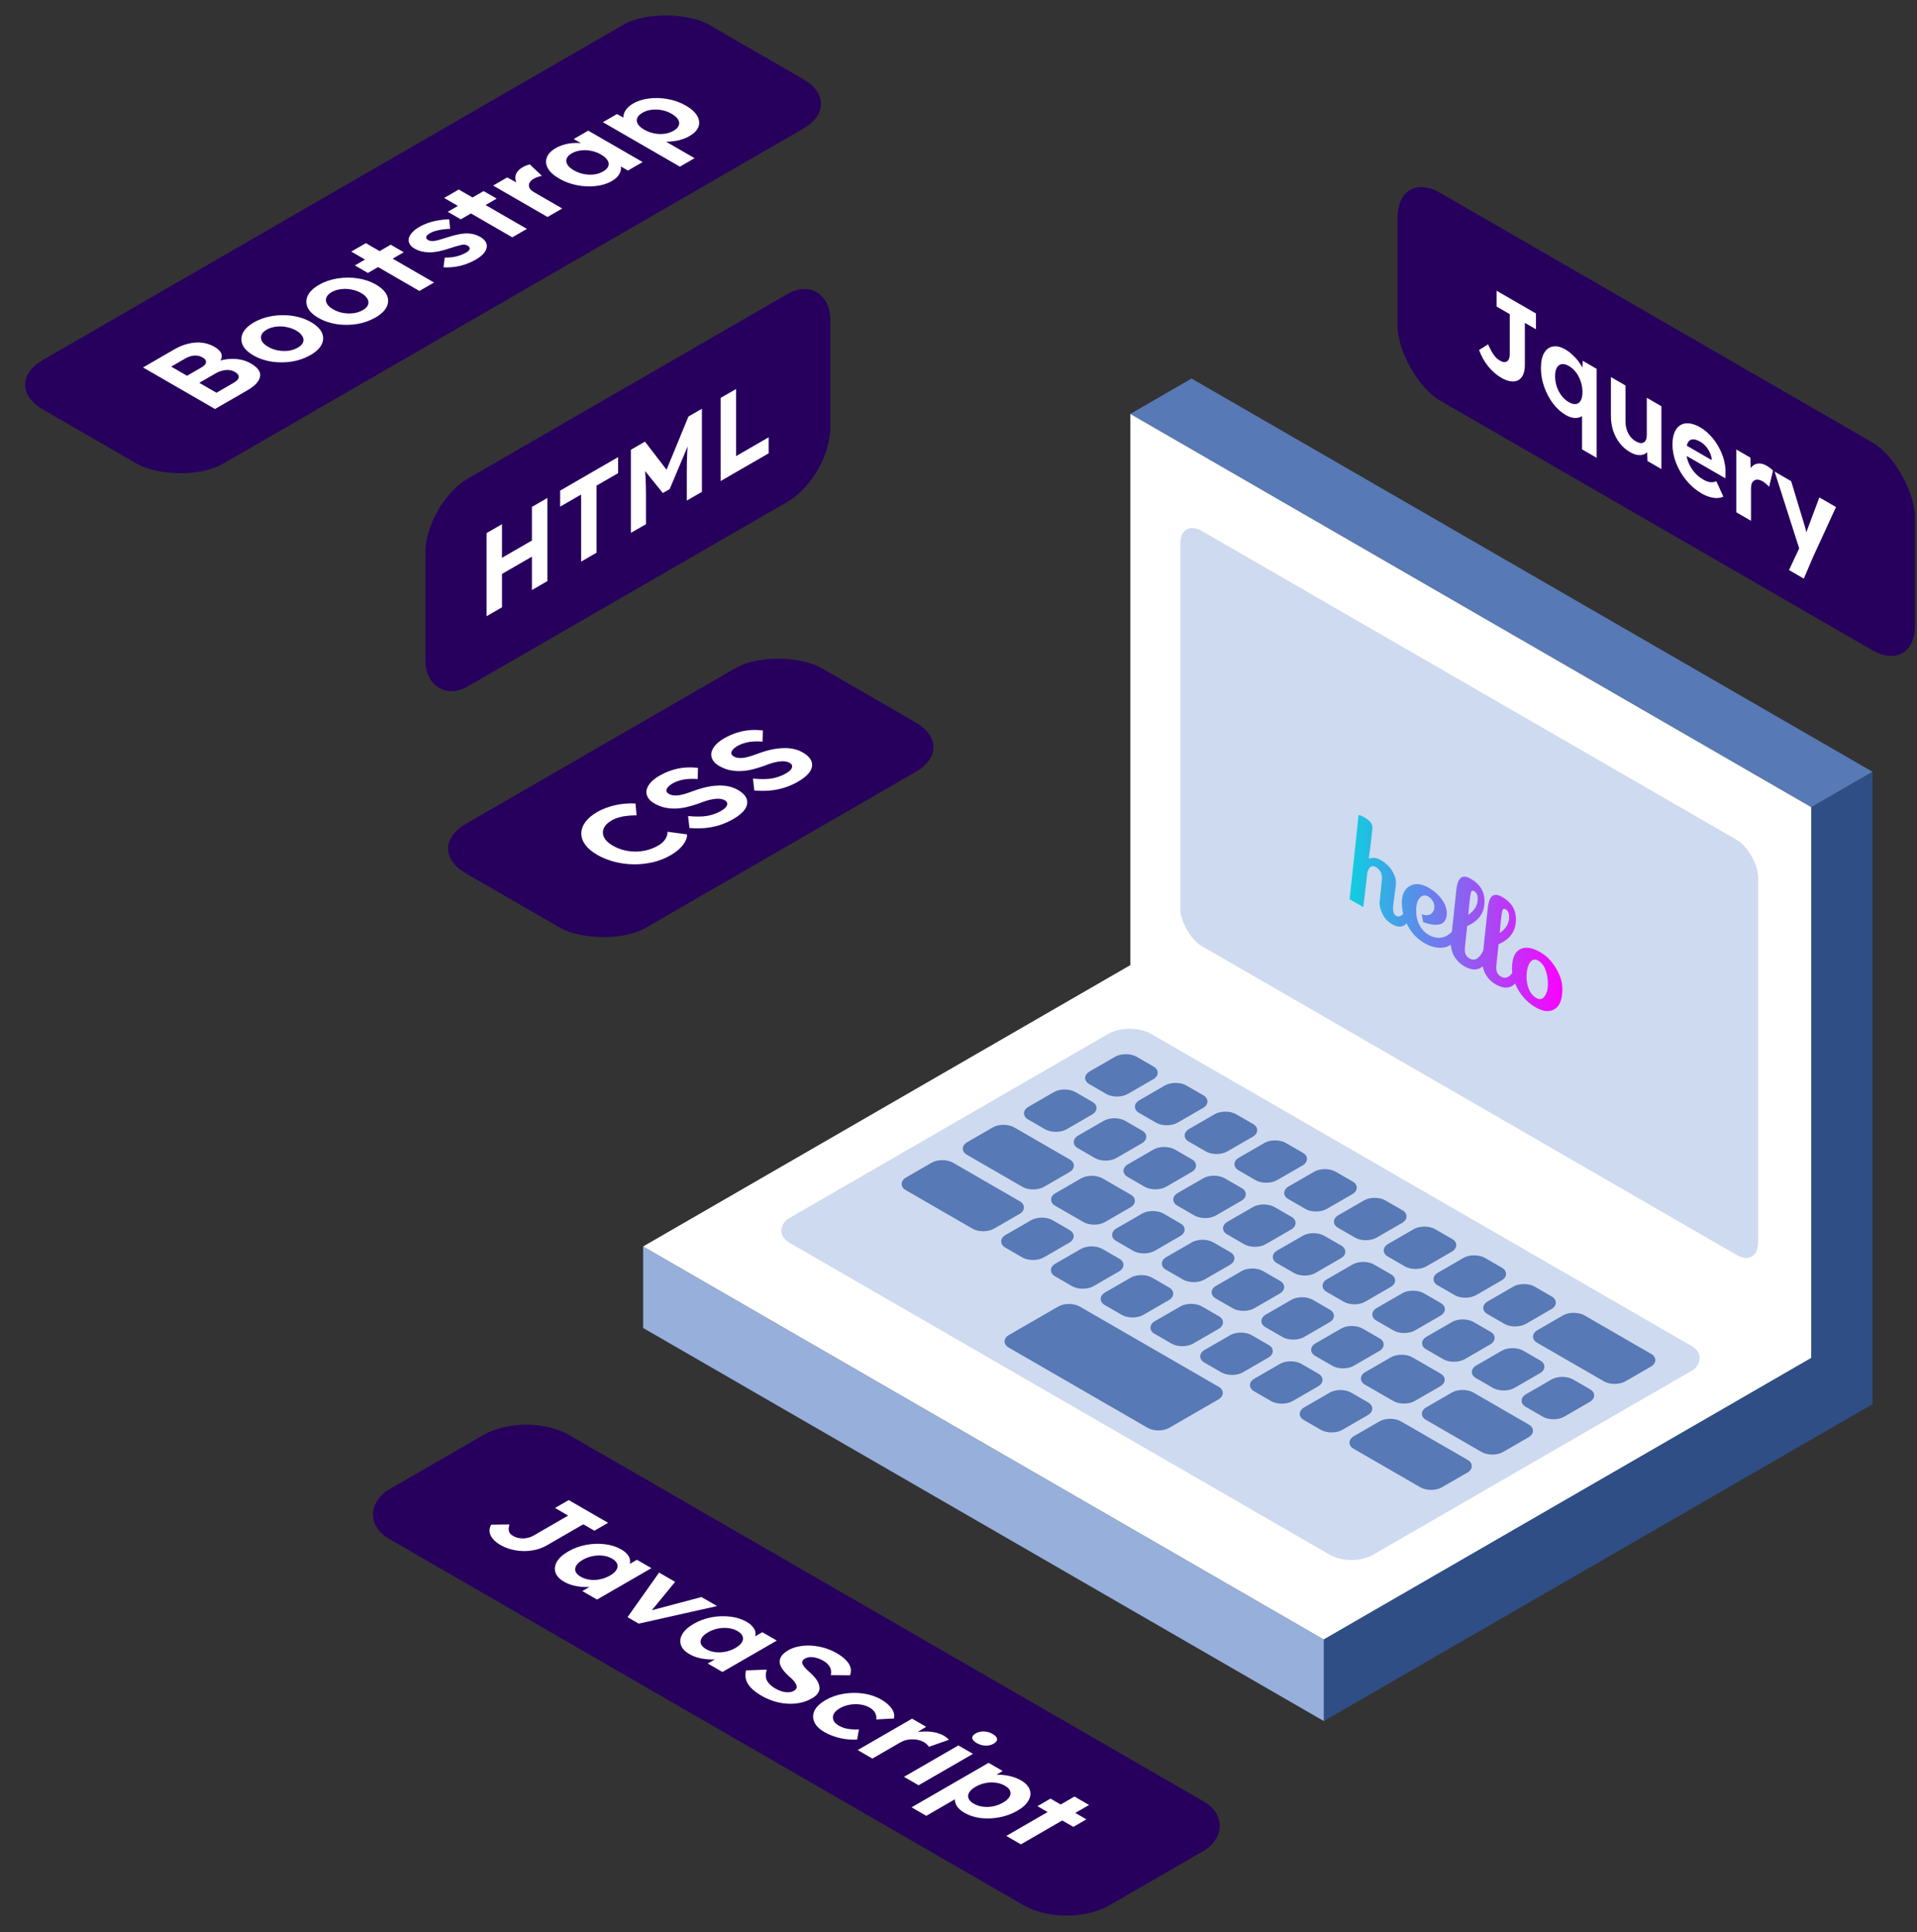 <svg width="775" height="781" viewBox="0 0 775 781" fill="none" xmlns="http://www.w3.org/2000/svg">
<rect x="0" y="0" width="775" height="781" fill="#333333" stroke="none"/>
<rect width="166" height="84" rx="20" transform="matrix(0.866 -0.5 0.866 0.5 171 343)" fill="#27005D"/>
<path d="M271.099 345.688C268.965 346.92 266.637 347.848 264.115 348.472C261.593 349.064 259.002 349.36 256.342 349.36C253.681 349.328 251.076 348.992 248.527 348.352C245.949 347.696 243.566 346.736 241.377 345.472C239.243 344.24 237.649 342.888 236.596 341.416C235.516 339.928 234.989 338.408 235.017 336.856C235.017 335.288 235.557 333.76 236.638 332.272C237.719 330.784 239.326 329.424 241.46 328.192C242.846 327.392 244.398 326.72 246.116 326.176C247.834 325.6 249.608 325.2 251.437 324.976C253.293 324.736 255.122 324.672 256.924 324.784L257.339 329.536C256.009 329.536 254.748 329.608 253.557 329.752C252.365 329.864 251.243 330.08 250.189 330.4C249.136 330.688 248.166 331.088 247.28 331.6C246.088 332.288 245.187 333.064 244.578 333.928C243.996 334.776 243.719 335.656 243.746 336.568C243.746 337.464 244.079 338.376 244.744 339.304C245.409 340.2 246.421 341.04 247.778 341.824C249.164 342.624 250.647 343.224 252.226 343.624C253.778 344.008 255.358 344.2 256.965 344.2C258.545 344.184 260.111 343.984 261.663 343.6C263.215 343.184 264.669 342.584 266.027 341.8C266.914 341.288 267.649 340.72 268.231 340.096C268.812 339.472 269.228 338.832 269.478 338.176C269.755 337.504 269.879 336.84 269.852 336.184L277.75 337.24C277.833 338.056 277.611 338.968 277.085 339.976C276.586 340.968 275.824 341.968 274.798 342.976C273.745 343.968 272.512 344.872 271.099 345.688ZM296.433 331.061C294.632 332.101 292.761 332.925 290.821 333.533C288.909 334.125 286.942 334.509 284.919 334.685C282.923 334.845 280.859 334.837 278.725 334.661L278.184 329.837C281.427 330.141 284.06 330.109 286.083 329.741C288.106 329.341 289.907 328.685 291.487 327.773C292.346 327.277 292.997 326.773 293.44 326.261C293.884 325.717 294.078 325.205 294.022 324.725C293.967 324.245 293.634 323.829 293.025 323.477C292.581 323.221 292.082 323.045 291.528 322.949C290.946 322.837 290.336 322.805 289.699 322.853C289.034 322.885 288.341 322.981 287.621 323.141C286.872 323.285 286.11 323.485 285.334 323.741C284.531 323.981 283.713 324.277 282.882 324.629C280.97 325.317 279.182 325.853 277.519 326.237C275.829 326.605 274.221 326.797 272.697 326.813C271.145 326.813 269.69 326.645 268.332 326.309C267.002 325.957 265.727 325.429 264.508 324.725C263.261 324.005 262.388 323.181 261.889 322.253C261.363 321.309 261.196 320.333 261.39 319.325C261.612 318.301 262.153 317.301 263.012 316.325C263.898 315.333 265.062 314.421 266.503 313.589C268.277 312.565 270.037 311.789 271.783 311.261C273.501 310.717 275.219 310.381 276.937 310.253C278.683 310.109 280.429 310.157 282.175 310.397L282.05 314.885C280.692 314.773 279.404 314.765 278.184 314.861C276.993 314.941 275.87 315.141 274.817 315.461C273.764 315.749 272.822 316.133 271.991 316.613C271.076 317.141 270.411 317.669 269.995 318.197C269.552 318.709 269.358 319.205 269.413 319.685C269.496 320.149 269.857 320.565 270.494 320.933C270.993 321.221 271.561 321.405 272.198 321.485C272.836 321.565 273.543 321.557 274.318 321.461C275.067 321.349 275.884 321.165 276.771 320.909C277.658 320.653 278.586 320.341 279.556 319.973C281.385 319.269 283.159 318.709 284.877 318.293C286.595 317.877 288.244 317.629 289.824 317.549C291.403 317.437 292.914 317.525 294.355 317.813C295.768 318.085 297.071 318.565 298.262 319.253C300.23 320.389 301.435 321.629 301.879 322.973C302.322 324.317 302.087 325.685 301.172 327.077C300.23 328.453 298.65 329.781 296.433 331.061ZM322.658 315.92C320.856 316.96 318.986 317.784 317.046 318.392C315.134 318.984 313.166 319.368 311.143 319.544C309.148 319.704 307.083 319.696 304.949 319.52L304.409 314.696C307.651 315 310.284 314.968 312.307 314.6C314.33 314.2 316.131 313.544 317.711 312.632C318.57 312.136 319.221 311.632 319.665 311.12C320.108 310.576 320.302 310.064 320.247 309.584C320.191 309.104 319.859 308.688 319.249 308.336C318.806 308.08 318.307 307.904 317.752 307.808C317.17 307.696 316.561 307.664 315.923 307.712C315.258 307.744 314.565 307.84 313.845 308C313.097 308.144 312.335 308.344 311.559 308.6C310.755 308.84 309.937 309.136 309.106 309.488C307.194 310.176 305.406 310.712 303.744 311.096C302.053 311.464 300.446 311.656 298.922 311.672C297.37 311.672 295.915 311.504 294.557 311.168C293.227 310.816 291.952 310.288 290.732 309.584C289.485 308.864 288.612 308.04 288.114 307.112C287.587 306.168 287.421 305.192 287.615 304.184C287.836 303.16 288.377 302.16 289.236 301.184C290.123 300.192 291.287 299.28 292.728 298.448C294.501 297.424 296.261 296.648 298.007 296.12C299.725 295.576 301.443 295.24 303.162 295.112C304.908 294.968 306.653 295.016 308.399 295.256L308.275 299.744C306.917 299.632 305.628 299.624 304.409 299.72C303.217 299.8 302.095 300 301.042 300.32C299.989 300.608 299.046 300.992 298.215 301.472C297.3 302 296.635 302.528 296.22 303.056C295.776 303.568 295.582 304.064 295.638 304.544C295.721 305.008 296.081 305.424 296.718 305.792C297.217 306.08 297.785 306.264 298.423 306.344C299.06 306.424 299.767 306.416 300.543 306.32C301.291 306.208 302.109 306.024 302.995 305.768C303.882 305.512 304.811 305.2 305.781 304.832C307.61 304.128 309.383 303.568 311.101 303.152C312.82 302.736 314.468 302.488 316.048 302.408C317.628 302.296 319.138 302.384 320.579 302.672C321.993 302.944 323.295 303.424 324.487 304.112C326.454 305.248 327.66 306.488 328.103 307.832C328.547 309.176 328.311 310.544 327.397 311.936C326.454 313.312 324.875 314.64 322.658 315.92Z" fill="white"/>
<rect width="311" height="84" rx="20" transform="matrix(0.866 -0.5 0.866 0.5 0 155.5)" fill="#27005D"/>
<path d="M86.921 165.316L57.823 148.516L70.46 141.22C72.4 140.1 74.326 139.324 76.238 138.892C78.15 138.428 79.993 138.308 81.767 138.532C83.54 138.756 85.175 139.3 86.672 140.164C88.335 141.124 89.305 142.164 89.582 143.284C89.859 144.404 89.429 145.532 88.293 146.668L87.42 146.212C89 145.652 90.621 145.292 92.284 145.132C93.947 144.972 95.554 145.036 97.106 145.324C98.658 145.612 100.085 146.132 101.387 146.884C102.829 147.716 103.868 148.588 104.505 149.5C105.115 150.396 105.323 151.316 105.129 152.26C104.935 153.204 104.408 154.148 103.549 155.092C102.69 156.004 101.498 156.9 99.974 157.78L86.921 165.316ZM87.503 158.74L94.321 154.804C95.207 154.292 95.831 153.788 96.191 153.292C96.552 152.764 96.621 152.244 96.399 151.732C96.177 151.22 95.692 150.748 94.944 150.316C94.224 149.9 93.434 149.652 92.575 149.572C91.716 149.492 90.829 149.572 89.914 149.812C89 150.02 88.085 150.388 87.171 150.916L80.561 154.732L87.503 158.74ZM75.615 151.876L81.517 148.468C82.266 148.036 82.778 147.58 83.055 147.1C83.332 146.62 83.374 146.164 83.18 145.732C83.014 145.284 82.612 144.876 81.975 144.508C80.949 143.916 79.827 143.652 78.608 143.716C77.388 143.78 76.113 144.196 74.783 144.964L69.213 148.18L75.615 151.876ZM125.554 143.491C123.309 144.787 120.815 145.667 118.072 146.131C115.328 146.563 112.585 146.579 109.841 146.179C107.125 145.763 104.659 144.915 102.442 143.635C100.225 142.355 98.77 140.939 98.077 139.387C97.384 137.803 97.412 136.219 98.16 134.635C98.936 133.035 100.446 131.587 102.691 130.291C104.908 129.011 107.388 128.155 110.132 127.723C112.903 127.275 115.647 127.259 118.363 127.675C121.051 128.075 123.503 128.915 125.72 130.195C127.937 131.475 129.406 132.899 130.127 134.467C130.847 136.035 130.82 137.619 130.044 139.219C129.268 140.787 127.771 142.211 125.554 143.491ZM120.4 140.515C121.48 139.891 122.187 139.179 122.52 138.379C122.824 137.563 122.741 136.747 122.27 135.931C121.799 135.083 120.968 134.315 119.776 133.627C118.557 132.923 117.226 132.443 115.785 132.187C114.344 131.899 112.931 131.851 111.545 132.043C110.132 132.219 108.885 132.619 107.804 133.243C106.696 133.883 105.989 134.611 105.684 135.427C105.379 136.243 105.448 137.067 105.892 137.899C106.335 138.731 107.181 139.491 108.428 140.179C109.592 140.883 110.908 141.371 112.377 141.643C113.818 141.899 115.245 141.939 116.658 141.763C118.044 141.571 119.291 141.155 120.4 140.515ZM151.819 128.327C149.574 129.623 147.08 130.503 144.337 130.967C141.593 131.399 138.849 131.415 136.106 131.015C133.39 130.599 130.924 129.751 128.707 128.471C126.49 127.191 125.035 125.775 124.342 124.223C123.649 122.639 123.677 121.055 124.425 119.471C125.201 117.871 126.711 116.423 128.956 115.127C131.173 113.847 133.653 112.991 136.397 112.559C139.168 112.111 141.912 112.095 144.628 112.511C147.316 112.911 149.768 113.751 151.985 115.031C154.202 116.311 155.671 117.735 156.392 119.303C157.112 120.871 157.084 122.455 156.309 124.055C155.533 125.623 154.036 127.047 151.819 128.327ZM146.664 125.351C147.745 124.727 148.452 124.015 148.784 123.215C149.089 122.399 149.006 121.583 148.535 120.767C148.064 119.919 147.233 119.151 146.041 118.463C144.822 117.759 143.491 117.279 142.05 117.023C140.609 116.735 139.196 116.687 137.81 116.879C136.397 117.055 135.15 117.455 134.069 118.079C132.96 118.719 132.254 119.447 131.949 120.263C131.644 121.079 131.713 121.903 132.157 122.735C132.6 123.567 133.445 124.327 134.693 125.015C135.856 125.719 137.173 126.207 138.642 126.479C140.083 126.735 141.51 126.775 142.923 126.599C144.309 126.407 145.556 125.991 146.664 125.351ZM169.562 117.603L142.002 101.691L147.905 98.283L175.465 114.195L169.562 117.603ZM148.736 110.331L143.457 107.283L157.964 98.907L163.244 101.955L148.736 110.331ZM192.429 104.881C190.378 106.065 188.217 106.929 185.944 107.473C183.672 107.985 181.455 108.177 179.293 108.049L179.792 104.113C181.565 104.145 183.187 103.977 184.655 103.609C186.097 103.225 187.344 102.729 188.397 102.121C188.812 101.881 189.145 101.641 189.394 101.401C189.644 101.129 189.81 100.873 189.893 100.633C189.949 100.377 189.907 100.145 189.768 99.937C189.63 99.697 189.408 99.489 189.103 99.313C188.494 98.961 187.759 98.825 186.9 98.905C186.485 98.985 185.889 99.137 185.113 99.361C184.309 99.569 183.325 99.865 182.161 100.249C180.388 100.857 178.766 101.313 177.298 101.617C175.829 101.889 174.499 102.017 173.307 102.001C172.226 101.953 171.215 101.817 170.273 101.593C169.33 101.337 168.443 100.969 167.612 100.489C166.614 99.913 165.935 99.265 165.575 98.545C165.187 97.809 165.09 97.049 165.284 96.265C165.506 95.465 165.977 94.681 166.698 93.913C167.39 93.129 168.305 92.409 169.441 91.753C170.577 91.097 171.824 90.537 173.182 90.073C174.54 89.609 175.94 89.265 177.381 89.041C178.822 88.785 180.235 88.657 181.621 88.657L181.953 92.497C180.984 92.513 179.986 92.593 178.96 92.737C177.963 92.865 177.021 93.057 176.134 93.313C175.247 93.569 174.54 93.849 174.014 94.153C173.543 94.425 173.155 94.697 172.85 94.969C172.573 95.225 172.393 95.473 172.309 95.713C172.226 95.953 172.254 96.193 172.393 96.433C172.531 96.641 172.753 96.833 173.058 97.009C173.362 97.185 173.723 97.313 174.138 97.393C174.582 97.457 175.039 97.465 175.51 97.417C175.981 97.337 176.619 97.193 177.422 96.985C178.254 96.761 179.321 96.433 180.623 96.001C182.314 95.441 183.838 95.025 185.196 94.753C186.582 94.465 187.842 94.329 188.979 94.345C189.949 94.361 190.863 94.489 191.722 94.729C192.581 94.969 193.399 95.313 194.175 95.761C195.533 96.545 196.364 97.473 196.669 98.545C196.974 99.585 196.766 100.665 196.045 101.785C195.297 102.889 194.092 103.921 192.429 104.881ZM207.113 95.924L179.552 80.012L185.455 76.604L213.015 92.516L207.113 95.924ZM186.286 88.652L181.007 85.604L195.515 77.228L200.794 80.276L186.286 88.652ZM221.352 87.702L199.362 75.006L205.057 71.718L212.332 75.678L209.879 75.414C209.076 74.566 208.591 73.662 208.424 72.702C208.23 71.726 208.369 70.798 208.84 69.918C209.339 69.022 210.142 68.254 211.251 67.614C211.722 67.342 212.221 67.102 212.747 66.894C213.274 66.686 213.745 66.526 214.161 66.414L219.066 71.07C218.567 71.166 218.027 71.318 217.445 71.526C216.835 71.718 216.281 71.958 215.782 72.246C215.117 72.63 214.618 73.062 214.286 73.542C213.953 73.99 213.801 74.462 213.828 74.958C213.828 75.438 213.995 75.918 214.327 76.398C214.687 76.862 215.214 77.294 215.907 77.694L227.297 84.27L221.352 87.702ZM247.292 73.206C245.463 74.262 243.315 74.926 240.849 75.198C238.382 75.47 235.861 75.358 233.283 74.862C230.706 74.366 228.309 73.478 226.092 72.198C223.875 70.918 222.351 69.542 221.519 68.07C220.688 66.566 220.535 65.102 221.062 63.678C221.561 62.238 222.766 60.966 224.679 59.862C225.759 59.238 226.909 58.766 228.129 58.446C229.348 58.094 230.567 57.886 231.787 57.822C233.034 57.742 234.253 57.774 235.445 57.918C236.637 58.062 237.745 58.318 238.77 58.686L237.316 59.286L231.953 56.19L237.814 52.806L259.805 65.502L253.86 68.934L248.581 65.886L249.786 65.046C250.341 65.622 250.715 66.254 250.909 66.942C251.103 67.63 251.103 68.35 250.909 69.102C250.715 69.822 250.327 70.542 249.745 71.262C249.135 71.966 248.318 72.614 247.292 73.206ZM243.8 69.318C244.909 68.678 245.616 67.966 245.92 67.182C246.225 66.398 246.128 65.606 245.629 64.806C245.131 63.974 244.244 63.19 242.969 62.454C241.722 61.734 240.392 61.238 238.978 60.966C237.593 60.678 236.221 60.622 234.863 60.798C233.477 60.958 232.23 61.358 231.122 61.998C230.041 62.622 229.362 63.334 229.085 64.134C228.808 64.902 228.905 65.694 229.376 66.51C229.847 67.326 230.706 68.094 231.953 68.814C233.228 69.55 234.586 70.062 236.027 70.35C237.44 70.622 238.812 70.678 240.142 70.518C241.5 70.342 242.72 69.942 243.8 69.318ZM274.868 67.365L243.732 49.389L249.427 46.101L254.54 48.861L253.086 49.269C252.393 48.645 252.046 47.901 252.046 47.037C252.074 46.157 252.42 45.253 253.086 44.325C253.751 43.397 254.707 42.573 255.954 41.853C257.866 40.749 260.055 40.061 262.522 39.789C264.988 39.485 267.51 39.581 270.087 40.077C272.665 40.541 275.062 41.413 277.279 42.693C279.468 43.957 280.992 45.333 281.851 46.821C282.711 48.309 282.891 49.773 282.392 51.213C281.865 52.637 280.646 53.901 278.734 55.005C277.459 55.741 276.004 56.309 274.369 56.709C272.734 57.077 271.113 57.261 269.505 57.261C267.898 57.261 266.54 57.053 265.432 56.637L266.221 55.509L280.812 63.933L274.868 67.365ZM272.332 52.845C273.413 52.221 274.106 51.517 274.411 50.733C274.715 49.949 274.632 49.149 274.161 48.333C273.662 47.501 272.789 46.725 271.542 46.005C270.295 45.285 268.965 44.789 267.552 44.517C266.138 44.245 264.753 44.197 263.395 44.373C262.065 44.533 260.845 44.933 259.737 45.573C258.628 46.213 257.921 46.925 257.617 47.709C257.284 48.477 257.367 49.277 257.866 50.109C258.337 50.925 259.196 51.693 260.443 52.413C261.69 53.133 263.034 53.637 264.476 53.925C265.889 54.197 267.275 54.245 268.632 54.069C269.99 53.893 271.224 53.485 272.332 52.845Z" fill="white"/>
<rect width="189" height="84" rx="20" transform="matrix(0.866 -0.5 2.20305e-08 1 172 203.335)" fill="#27005D"/>
<path d="M215.043 238.484L215.043 204.884L221.278 201.284L221.278 234.884L215.043 238.484ZM196.711 249.068L196.711 215.468L202.946 211.868L202.946 245.468L196.711 249.068ZM199.205 234.14L199.246 227.588L218.243 216.62L218.243 223.148L199.205 234.14ZM234.931 227.002L234.931 199.882L226.451 204.778L226.451 198.298L249.896 184.762L249.896 191.242L241.166 196.282L241.166 223.402L234.931 227.002ZM255.045 215.388L255.045 181.788L260.74 178.5L271.341 192.3L267.599 194.412L278.324 168.348L283.77 165.204L283.77 198.804L277.659 202.332L277.659 190.812C277.659 187.932 277.715 185.308 277.825 182.94C277.964 180.556 278.186 178.14 278.491 175.692L279.239 177.516L270.717 197.7L267.973 199.284L259.618 188.94L260.325 186.18C260.63 188.148 260.837 190.236 260.948 192.444C261.087 194.604 261.156 197.236 261.156 200.34L261.156 211.86L255.045 215.388ZM291.337 194.435L291.337 160.835L297.573 157.235L297.573 184.355L310.75 176.747L310.75 183.227L291.337 194.435Z" fill="white"/>
<rect width="241.537" height="84" rx="20" transform="matrix(0.866 0.5 -2.20305e-08 1 565 68)" fill="#27005D"/>
<path d="M606.943 152.696C605.918 152.104 604.948 151.4 604.033 150.584C603.147 149.784 602.315 148.904 601.539 147.944C600.791 147 600.112 145.984 599.502 144.896C598.893 143.776 598.38 142.632 597.964 141.464L601.581 139.184C602.052 140.192 602.481 141.064 602.869 141.8C603.285 142.52 603.673 143.128 604.033 143.624C604.421 144.136 604.809 144.568 605.197 144.92C605.585 145.24 606.001 145.528 606.444 145.784C607.22 146.232 607.899 146.416 608.481 146.336C609.091 146.272 609.548 145.96 609.853 145.4C610.186 144.856 610.352 144.104 610.352 143.144L610.352 126.968L605.031 123.896L605.031 117.512L620.952 126.704L620.952 133.088L616.463 130.496L616.463 147.488C616.463 149.088 616.227 150.408 615.756 151.448C615.285 152.488 614.62 153.24 613.761 153.704C612.901 154.136 611.89 154.272 610.726 154.112C609.59 153.968 608.329 153.496 606.943 152.696ZM639.592 181.626L639.592 164.97L640.797 165.906C640.742 166.674 640.478 167.306 640.007 167.802C639.564 168.282 638.968 168.61 638.22 168.786C637.499 168.978 636.696 168.994 635.809 168.834C634.922 168.674 633.994 168.314 633.024 167.754C631.084 166.634 629.352 165.074 627.827 163.074C626.331 161.058 625.139 158.802 624.253 156.306C623.393 153.826 622.964 151.306 622.964 148.746C622.964 146.186 623.393 144.162 624.253 142.674C625.112 141.186 626.289 140.314 627.786 140.058C629.282 139.77 630.987 140.178 632.899 141.282C633.952 141.89 634.95 142.658 635.892 143.586C636.862 144.498 637.721 145.474 638.469 146.514C639.217 147.554 639.827 148.594 640.298 149.634C640.769 150.674 641.033 151.626 641.088 152.49L639.675 151.914L639.841 145.818L645.494 149.082L645.494 185.034L639.592 181.626ZM634.229 162.546C635.338 163.186 636.308 163.442 637.139 163.314C637.97 163.186 638.608 162.706 639.051 161.874C639.522 161.058 639.758 159.914 639.758 158.442C639.758 156.97 639.522 155.554 639.051 154.194C638.608 152.818 637.97 151.586 637.139 150.498C636.308 149.41 635.338 148.546 634.229 147.906C633.121 147.266 632.151 147.026 631.319 147.186C630.488 147.314 629.837 147.802 629.366 148.65C628.922 149.482 628.7 150.618 628.7 152.058C628.7 153.498 628.922 154.906 629.366 156.282C629.837 157.642 630.488 158.866 631.319 159.954C632.151 161.042 633.121 161.906 634.229 162.546ZM658.98 182.74C657.373 181.812 655.987 180.612 654.823 179.14C653.687 177.652 652.8 175.971 652.163 174.099C651.553 172.211 651.248 170.195 651.248 168.051L651.248 152.403L657.151 155.811L657.151 170.355C657.151 171.507 657.317 172.611 657.65 173.668C657.982 174.691 658.454 175.604 659.063 176.404C659.673 177.204 660.421 177.86 661.308 178.372C661.945 178.74 662.541 178.972 663.095 179.068C663.65 179.132 664.121 179.051 664.509 178.827C664.897 178.603 665.202 178.251 665.423 177.772C665.645 177.291 665.756 176.699 665.756 175.995L665.756 160.779L671.659 164.187L671.659 189.58L666.047 186.34L665.839 180.988L666.92 181.036C666.587 182.028 666.033 182.78 665.257 183.292C664.481 183.804 663.553 184.02 662.472 183.94C661.391 183.86 660.227 183.46 658.98 182.74ZM688.032 199.513C685.649 198.137 683.57 196.377 681.797 194.233C680.023 192.089 678.637 189.753 677.64 187.225C676.642 184.697 676.143 182.169 676.143 179.641C676.143 177.689 676.42 176.057 676.975 174.745C677.529 173.433 678.305 172.473 679.303 171.865C680.3 171.225 681.478 170.977 682.836 171.121C684.222 171.249 685.718 171.777 687.325 172.705C688.822 173.569 690.208 174.689 691.482 176.065C692.757 177.409 693.852 178.921 694.766 180.601C695.709 182.265 696.429 184.009 696.928 185.833C697.427 187.657 697.648 189.465 697.593 191.257L697.551 193.345L679.884 183.145L678.928 178.417L692.688 186.361L692.023 186.841L692.023 185.785C691.967 184.889 691.718 183.961 691.274 183.001C690.859 182.057 690.318 181.201 689.653 180.433C688.988 179.665 688.24 179.041 687.409 178.561C686.189 177.857 685.15 177.529 684.291 177.577C683.459 177.641 682.822 178.073 682.379 178.873C681.935 179.673 681.714 180.825 681.714 182.329C681.714 183.865 681.991 185.353 682.545 186.793C683.127 188.249 683.931 189.593 684.956 190.825C686.009 192.041 687.242 193.057 688.656 193.873C689.626 194.433 690.512 194.769 691.316 194.881C692.12 194.993 692.979 194.881 693.893 194.545L696.72 200.737C695.916 201.105 695.03 201.297 694.06 201.313C693.09 201.297 692.092 201.137 691.067 200.833C690.041 200.529 689.03 200.089 688.032 199.513ZM701.955 207.071L701.955 181.679L707.65 184.967L707.858 193.247L706.86 190.991C707.193 189.871 707.733 188.999 708.482 188.375C709.23 187.719 710.103 187.375 711.1 187.343C712.126 187.327 713.193 187.639 714.301 188.279C714.772 188.551 715.23 188.863 715.673 189.215C716.116 189.567 716.491 189.895 716.795 190.199L715.216 196.775C714.883 196.391 714.481 195.999 714.01 195.599C713.539 195.167 713.054 194.807 712.555 194.519C711.89 194.135 711.267 193.919 710.685 193.871C710.13 193.807 709.645 193.911 709.23 194.183C708.814 194.423 708.482 194.807 708.232 195.335C708.01 195.879 707.9 196.551 707.9 197.351L707.9 210.503L701.955 207.071ZM723.258 230.411L728.08 220.139L728.164 224.123L717.439 190.619L724.131 194.483L729.494 212.219C729.715 212.891 729.923 213.651 730.117 214.499C730.339 215.331 730.519 216.123 730.658 216.875L729.66 216.779C729.826 216.331 730.02 215.819 730.242 215.243C730.464 214.667 730.685 214.043 730.907 213.371L735.521 201.059L742.256 204.947L733.027 225.011L729.244 233.867L723.258 230.411Z" fill="white"/>
<rect width="336.222" height="84" rx="20" transform="matrix(0.866 0.5 -0.866 0.5 212.746 570)" fill="#27005D"/>
<path d="M202.312 624.456C201.287 623.864 200.442 623.232 199.777 622.56C199.139 621.904 198.654 621.224 198.322 620.52C198.017 619.832 197.878 619.128 197.906 618.408C197.961 617.672 198.183 616.952 198.571 616.248L205.97 616.152C205.804 616.792 205.693 617.352 205.638 617.832C205.638 618.312 205.693 618.728 205.804 619.08C205.943 619.448 206.151 619.776 206.428 620.064C206.732 620.336 207.107 620.6 207.55 620.856C208.326 621.304 209.185 621.592 210.127 621.72C211.097 621.864 212.053 621.84 212.996 621.648C213.966 621.472 214.866 621.144 215.698 620.664L229.706 612.576L224.386 609.504L229.914 606.312L245.835 615.504L240.307 618.696L235.817 616.104L221.102 624.6C219.716 625.4 218.219 625.992 216.612 626.376C215.005 626.76 213.356 626.944 211.665 626.928C210.003 626.896 208.368 626.672 206.76 626.256C205.181 625.856 203.698 625.256 202.312 624.456ZM228.019 639.298C226.19 638.242 225.039 637.002 224.568 635.578C224.097 634.154 224.291 632.698 225.15 631.21C226.009 629.722 227.547 628.338 229.765 627.058C231.982 625.778 234.365 624.898 236.914 624.418C239.519 623.938 242.055 623.85 244.522 624.154C247.016 624.442 249.219 625.138 251.131 626.242C252.212 626.866 253.029 627.53 253.584 628.234C254.193 628.938 254.554 629.642 254.664 630.346C254.803 631.066 254.748 631.77 254.498 632.458C254.249 633.146 253.805 633.786 253.168 634.378L252.129 633.538L257.491 630.442L263.352 633.826L241.362 646.522L235.418 643.09L240.697 640.042L242.152 640.738C241.154 641.058 240.06 641.274 238.868 641.386C237.677 641.498 236.429 641.498 235.127 641.386C233.88 641.274 232.633 641.05 231.386 640.714C230.166 640.362 229.044 639.89 228.019 639.298ZM234.753 637.282C235.861 637.922 237.095 638.33 238.452 638.506C239.81 638.682 241.182 638.626 242.568 638.338C244.009 638.05 245.367 637.538 246.642 636.802C247.889 636.082 248.748 635.314 249.219 634.498C249.718 633.698 249.815 632.906 249.51 632.122C249.233 631.322 248.54 630.602 247.431 629.962C246.351 629.338 245.117 628.946 243.732 628.786C242.402 628.626 241.03 628.682 239.616 628.954C238.203 629.226 236.873 629.722 235.626 630.442C234.351 631.178 233.464 631.962 232.965 632.794C232.494 633.61 232.397 634.402 232.674 635.17C232.979 635.954 233.672 636.658 234.753 637.282ZM253.694 653.641L266.456 635.617L272.94 639.361L262.382 652.225L260.761 651.577L283.582 645.505L289.901 649.153L258.225 656.257L253.694 653.641ZM278.722 668.571C276.893 667.515 275.743 666.275 275.271 664.851C274.8 663.427 274.994 661.971 275.853 660.483C276.713 658.995 278.251 657.611 280.468 656.331C282.685 655.051 285.068 654.171 287.618 653.691C290.223 653.211 292.758 653.123 295.225 653.427C297.719 653.715 299.922 654.411 301.834 655.515C302.915 656.139 303.733 656.803 304.287 657.507C304.896 658.211 305.257 658.915 305.368 659.619C305.506 660.339 305.451 661.043 305.201 661.731C304.952 662.419 304.508 663.059 303.871 663.651L302.832 662.811L308.194 659.715L314.056 663.099L292.065 675.795L286.121 672.363L291.4 669.315L292.855 670.011C291.858 670.331 290.763 670.547 289.571 670.659C288.38 670.771 287.133 670.771 285.83 670.659C284.583 670.547 283.336 670.323 282.089 669.987C280.869 669.635 279.747 669.163 278.722 668.571ZM285.456 666.555C286.564 667.195 287.798 667.603 289.156 667.779C290.513 667.955 291.885 667.899 293.271 667.611C294.712 667.323 296.07 666.811 297.345 666.075C298.592 665.355 299.451 664.587 299.922 663.771C300.421 662.971 300.518 662.179 300.213 661.395C299.936 660.595 299.243 659.875 298.135 659.235C297.054 658.611 295.821 658.219 294.435 658.059C293.105 657.899 291.733 657.955 290.32 658.227C288.906 658.499 287.576 658.995 286.329 659.715C285.054 660.451 284.167 661.235 283.668 662.067C283.197 662.883 283.1 663.675 283.377 664.443C283.682 665.227 284.375 665.931 285.456 666.555ZM307.835 685.38C306.034 684.34 304.607 683.26 303.554 682.14C302.528 681.036 301.863 679.9 301.558 678.732C301.281 677.58 301.295 676.388 301.6 675.156L309.955 674.844C309.429 676.716 309.484 678.236 310.122 679.404C310.815 680.572 311.951 681.612 313.53 682.524C314.389 683.02 315.262 683.396 316.149 683.652C317.091 683.908 317.978 684.02 318.81 683.988C319.641 683.956 320.362 683.764 320.971 683.412C321.415 683.156 321.72 682.868 321.886 682.548C322.08 682.212 322.135 681.86 322.052 681.492C321.997 681.108 321.83 680.708 321.553 680.292C321.304 679.86 320.957 679.42 320.514 678.972C320.098 678.508 319.586 678.036 318.976 677.556C317.784 676.452 316.856 675.42 316.191 674.46C315.553 673.484 315.221 672.556 315.193 671.676C315.193 670.78 315.484 669.94 316.066 669.156C316.676 668.388 317.59 667.652 318.81 666.948C320.057 666.228 321.484 665.724 323.091 665.436C324.726 665.132 326.417 665.036 328.163 665.148C329.936 665.276 331.668 665.588 333.359 666.084C335.077 666.596 336.657 667.268 338.098 668.1C339.871 669.124 341.215 670.14 342.13 671.148C343.072 672.14 343.654 673.132 343.876 674.124C344.125 675.132 344.042 676.14 343.627 677.148L335.853 677.076C336.047 676.292 336.061 675.548 335.895 674.844C335.756 674.156 335.41 673.508 334.855 672.9C334.357 672.292 333.691 671.748 332.86 671.268C331.946 670.74 331.031 670.356 330.117 670.116C329.23 669.86 328.371 669.748 327.539 669.78C326.736 669.828 326.015 670.036 325.378 670.404C324.879 670.692 324.56 671.02 324.422 671.388C324.283 671.756 324.297 672.164 324.463 672.612C324.657 673.044 324.976 673.516 325.419 674.028C325.863 674.54 326.403 675.076 327.04 675.636C328.26 676.692 329.23 677.716 329.95 678.708C330.671 679.7 331.1 680.652 331.239 681.564C331.433 682.476 331.28 683.348 330.782 684.18C330.311 684.996 329.479 685.748 328.287 686.436C326.32 687.572 324.172 688.268 321.844 688.524C319.516 688.78 317.147 688.644 314.736 688.116C312.353 687.572 310.052 686.66 307.835 685.38ZM333.353 700.112C331.247 698.896 329.861 697.52 329.196 695.984C328.531 694.448 328.573 692.904 329.321 691.352C330.097 689.816 331.579 688.416 333.769 687.152C335.93 685.904 338.341 685.056 341.002 684.608C343.718 684.16 346.406 684.128 349.066 684.512C351.727 684.896 354.11 685.696 356.216 686.912C358.184 688.048 359.625 689.296 360.539 690.656C361.454 692.016 361.731 693.328 361.371 694.592L354.221 694.976C354.359 694.448 354.346 693.896 354.179 693.32C354.041 692.728 353.75 692.16 353.306 691.616C352.891 691.088 352.322 690.616 351.602 690.2C350.466 689.544 349.177 689.12 347.736 688.928C346.35 688.736 344.937 688.768 343.496 689.024C342.055 689.28 340.725 689.76 339.505 690.464C338.314 691.152 337.496 691.912 337.053 692.744C336.665 693.576 336.623 694.416 336.928 695.264C337.261 696.096 337.981 696.832 339.09 697.472C339.81 697.888 340.586 698.224 341.417 698.48C342.277 698.72 343.191 698.88 344.161 698.96C345.159 699.056 346.184 699.072 347.237 699.008L346.531 703.112C344.397 703.256 342.124 703.064 339.713 702.536C337.33 701.992 335.21 701.184 333.353 700.112ZM346.738 707.36L368.728 694.664L374.423 697.952L367.564 702.152L368.021 700.736C369.49 700.272 371.056 699.992 372.719 699.896C374.409 699.784 376.017 699.864 377.541 700.136C379.093 700.424 380.423 700.888 381.531 701.528C382.003 701.8 382.418 702.088 382.779 702.392C383.139 702.696 383.416 702.968 383.61 703.208L375.546 706.04C375.379 705.752 375.116 705.44 374.756 705.104C374.423 704.752 374.007 704.432 373.509 704.144C372.844 703.76 372.095 703.472 371.264 703.28C370.488 703.088 369.67 703 368.811 703.016C367.98 703.016 367.149 703.112 366.317 703.304C365.513 703.512 364.765 703.816 364.072 704.216L352.682 710.792L346.738 707.36ZM365.464 718.172L387.454 705.476L393.357 708.884L371.367 721.58L365.464 718.172ZM394.895 704.54C393.759 703.884 393.149 703.212 393.066 702.524C392.983 701.836 393.454 701.196 394.479 700.604C395.422 700.06 396.502 699.804 397.722 699.836C398.996 699.868 400.188 700.204 401.297 700.844C402.433 701.5 403.029 702.18 403.084 702.884C403.167 703.572 402.71 704.204 401.712 704.78C400.742 705.34 399.634 705.596 398.387 705.548C397.167 705.516 396.004 705.18 394.895 704.54ZM368.526 730.5L399.661 712.524L405.356 715.812L400.576 718.764L399.869 717.924C400.95 717.524 402.239 717.324 403.735 717.324C405.259 717.34 406.825 717.54 408.433 717.924C410.04 718.308 411.467 718.86 412.714 719.58C414.626 720.684 415.818 721.948 416.289 723.372C416.816 724.796 416.649 726.252 415.79 727.74C414.987 729.228 413.476 730.612 411.259 731.892C409.07 733.156 406.687 734.036 404.109 734.532C401.532 735.028 398.996 735.132 396.502 734.844C394.036 734.54 391.846 733.836 389.934 732.732C388.66 731.996 387.676 731.156 386.983 730.212C386.345 729.268 386.027 728.332 386.027 727.404C386.027 726.476 386.387 725.692 387.108 725.052L389.061 725.508L374.471 733.932L368.526 730.5ZM393.676 729.036C394.756 729.66 395.976 730.06 397.334 730.236C398.692 730.412 400.077 730.364 401.491 730.092C402.932 729.804 404.276 729.3 405.523 728.58C406.77 727.86 407.629 727.092 408.1 726.276C408.571 725.46 408.654 724.66 408.349 723.876C408.072 723.108 407.38 722.404 406.271 721.764C405.162 721.124 403.929 720.716 402.571 720.54C401.241 720.348 399.855 720.396 398.414 720.684C397.001 720.956 395.671 721.452 394.424 722.172C393.177 722.892 392.304 723.668 391.805 724.5C391.334 725.316 391.251 726.116 391.555 726.9C391.86 727.684 392.567 728.396 393.676 729.036ZM406.828 742.053L434.388 726.141L440.291 729.549L412.73 745.461L406.828 742.053ZM419.423 730.029L424.702 726.981L439.21 735.357L433.931 738.405L419.423 730.029Z" fill="white"/>
<rect width="28.869" height="223.008" transform="matrix(0.866 -0.5 2.20305e-08 1 732 326.385)" fill="#2E4E85"/>
<rect width="28.592" height="317.886" transform="matrix(0.866 -0.5 0.866 0.5 456.954 167.296)" fill="#5779B5"/>
<rect width="317.851" height="223.286" transform="matrix(0.866 0.5 -2.20305e-08 1 456.979 167.315)" fill="white"/>
<rect width="269.736" height="167.789" rx="10" transform="matrix(0.866 0.5 -2.20305e-08 1 477.183 209.597)" fill="#CEDAEF"/>
<rect width="317.851" height="32.949" transform="matrix(0.866 0.5 -2.20305e-08 1 260 503.804)" fill="#96AFDB"/>
<rect width="318.042" height="227.285" transform="matrix(0.866 0.5 -0.866 0.5 456.834 390.162)" fill="white"/>
<rect width="272.328" height="168.822" rx="10" transform="matrix(0.866 0.5 -0.866 0.5 456.712 412.89)" fill="#CEDAEF"/>
<rect width="256.036" height="33.022" transform="matrix(0.866 -0.5 2.20305e-08 1 535.267 662.559)" fill="#2E4E85"/>
<rect width="17.985" height="22.109" rx="5" transform="matrix(0.866 0.5 -0.866 0.5 455.153 424.621)" fill="#5779B5"/>
<rect width="17.985" height="22.109" rx="5" transform="matrix(0.866 0.5 -0.866 0.5 475.271 436.237)" fill="#5779B5"/>
<rect width="17.985" height="22.109" rx="5" transform="matrix(0.866 0.5 -0.866 0.5 495.389 447.852)" fill="#5779B5"/>
<rect width="17.985" height="22.109" rx="5" transform="matrix(0.866 0.5 -0.866 0.5 515.507 459.467)" fill="#5779B5"/>
<rect width="17.985" height="22.109" rx="5" transform="matrix(0.866 0.5 -0.866 0.5 535.625 471.083)" fill="#5779B5"/>
<rect width="17.985" height="22.109" rx="5" transform="matrix(0.866 0.5 -0.866 0.5 555.745 482.698)" fill="#5779B5"/>
<rect width="17.985" height="22.109" rx="5" transform="matrix(0.866 0.5 -0.866 0.5 575.863 494.313)" fill="#5779B5"/>
<rect width="17.985" height="22.109" rx="5" transform="matrix(0.866 0.5 -0.866 0.5 595.982 505.929)" fill="#5779B5"/>
<rect width="17.985" height="22.109" rx="5" transform="matrix(0.866 0.5 -0.866 0.5 616.1 517.544)" fill="#5779B5"/>
<rect width="41.216" height="22.109" rx="5" transform="matrix(0.866 0.5 -0.866 0.5 636.218 529.159)" fill="#5779B5"/>
<rect width="17.985" height="22.109" rx="5" transform="matrix(0.866 0.5 -0.866 0.5 430.422 438.9)" fill="#5779B5"/>
<rect width="17.985" height="22.109" rx="5" transform="matrix(0.866 0.5 -0.866 0.5 450.541 450.516)" fill="#5779B5"/>
<rect width="17.985" height="22.109" rx="5" transform="matrix(0.866 0.5 -0.866 0.5 470.659 462.131)" fill="#5779B5"/>
<rect width="17.985" height="22.109" rx="5" transform="matrix(0.866 0.5 -0.866 0.5 490.777 473.746)" fill="#5779B5"/>
<rect width="17.985" height="22.109" rx="5" transform="matrix(0.866 0.5 -0.866 0.5 510.895 485.362)" fill="#5779B5"/>
<rect width="17.985" height="22.109" rx="5" transform="matrix(0.866 0.5 -0.866 0.5 531.014 496.977)" fill="#5779B5"/>
<rect width="17.985" height="22.109" rx="5" transform="matrix(0.866 0.5 -0.866 0.5 551.132 508.592)" fill="#5779B5"/>
<rect width="17.985" height="22.109" rx="5" transform="matrix(0.866 0.5 -0.866 0.5 571.25 520.208)" fill="#5779B5"/>
<rect width="17.985" height="22.109" rx="5" transform="matrix(0.866 0.5 -0.866 0.5 591.37 531.823)" fill="#5779B5"/>
<rect width="17.985" height="22.109" rx="5" transform="matrix(0.866 0.5 -0.866 0.5 611.487 543.438)" fill="#5779B5"/>
<rect width="17.985" height="22.109" rx="5" transform="matrix(0.866 0.5 -0.866 0.5 631.605 555.054)" fill="#5779B5"/>
<rect width="23.231" height="22.109" rx="5" transform="matrix(0.866 0.5 -0.866 0.5 441.385 473.787)" fill="#5779B5"/>
<rect width="23.231" height="22.109" rx="5" transform="matrix(0.866 0.5 -0.866 0.5 566.637 546.102)" fill="#5779B5"/>
<rect width="35.97" height="22.109" rx="5" transform="matrix(0.866 0.5 -0.866 0.5 405.691 453.179)" fill="#5779B5"/>
<rect width="35.97" height="22.109" rx="5" transform="matrix(0.866 0.5 -0.866 0.5 591.298 560.34)" fill="#5779B5"/>
<rect width="17.985" height="22.109" rx="5" transform="matrix(0.866 0.5 -0.866 0.5 466.045 488.025)" fill="#5779B5"/>
<rect width="17.985" height="22.109" rx="5" transform="matrix(0.866 0.5 -0.866 0.5 486.164 499.641)" fill="#5779B5"/>
<rect width="17.985" height="22.109" rx="5" transform="matrix(0.866 0.5 -0.866 0.5 506.283 511.256)" fill="#5779B5"/>
<rect width="17.985" height="22.109" rx="5" transform="matrix(0.866 0.5 -0.866 0.5 526.4 522.871)" fill="#5779B5"/>
<rect width="17.985" height="22.109" rx="5" transform="matrix(0.866 0.5 -0.866 0.5 546.519 534.487)" fill="#5779B5"/>
<rect width="74.938" height="33.164" rx="5" transform="matrix(0.866 0.5 -0.866 0.5 432.156 525.576)" fill="#5779B5"/>
<rect width="41.216" height="22.109" rx="5" transform="matrix(0.866 0.5 -0.866 0.5 380.959 467.458)" fill="#5779B5"/>
<rect width="17.985" height="22.109" rx="5" transform="matrix(0.866 0.5 -0.866 0.5 421.195 490.689)" fill="#5779B5"/>
<rect width="17.985" height="22.109" rx="5" transform="matrix(0.866 0.5 -0.866 0.5 441.313 502.304)" fill="#5779B5"/>
<rect width="17.985" height="22.109" rx="5" transform="matrix(0.866 0.5 -0.866 0.5 461.432 513.919)" fill="#5779B5"/>
<rect width="17.985" height="22.109" rx="5" transform="matrix(0.866 0.5 -0.866 0.5 481.551 525.535)" fill="#5779B5"/>
<rect width="17.985" height="22.109" rx="5" transform="matrix(0.866 0.5 -0.866 0.5 501.668 537.15)" fill="#5779B5"/>
<rect width="17.985" height="22.109" rx="5" transform="matrix(0.866 0.5 -0.866 0.5 521.787 548.765)" fill="#5779B5"/>
<rect width="17.985" height="22.109" rx="5" transform="matrix(0.866 0.5 -0.866 0.5 541.905 560.381)" fill="#5779B5"/>
<rect width="41.216" height="22.109" rx="5" transform="matrix(0.866 0.5 -0.866 0.5 562.023 571.996)" fill="#5779B5"/>
<path d="M557.717 364.962L558.715 354.93C558.715 354.066 558.521 353.234 558.133 352.434C557.745 351.634 557.121 350.986 556.262 350.49C555.403 349.994 554.669 349.97 554.059 350.418C553.477 350.85 553.048 351.626 552.771 352.746C552.577 354.458 552.286 356.962 551.898 360.258C551.51 363.522 551.26 365.65 551.149 366.642L545.621 363.45C547.616 344.986 548.821 333.634 549.237 329.394C549.819 329.474 550.609 329.802 551.607 330.378C553.768 331.626 554.849 332.986 554.849 334.458L554.849 334.746C554.378 339.498 553.879 343.626 553.352 347.13C554.821 346.442 556.484 346.634 558.341 347.706C560.198 348.778 561.666 350.17 562.747 351.882C563.828 353.594 564.368 355.282 564.368 356.946C564.368 357.394 564.285 358.178 564.119 359.298C563.482 363.73 563.163 366.362 563.163 367.194C563.163 368.698 563.592 369.698 564.451 370.194C565.172 370.61 565.934 370.506 566.738 369.882C567.569 369.242 568.234 367.914 568.733 365.898C569.675 367.594 570.243 368.834 570.437 369.618C568.996 374.354 566.447 375.666 562.789 373.554C561.071 372.562 559.796 371.218 558.964 369.522C558.133 367.826 557.717 366.306 557.717 364.962ZM574.764 369.524C576.482 370.1 577.757 370.036 578.588 369.332C579.447 368.644 579.877 367.756 579.877 366.668C579.877 365.548 579.613 364.644 579.087 363.956C578.588 363.252 578.034 362.724 577.424 362.372C576.121 361.62 574.971 361.804 573.974 362.924C573.004 364.028 572.519 365.748 572.519 368.084C572.519 370.388 572.99 372.388 573.932 374.084C574.902 375.764 576.094 377.012 577.507 377.828C579.586 379.028 581.581 379.348 583.493 378.788C585.405 378.228 586.957 376.948 588.149 374.948C588.759 375.972 589.313 377.124 589.812 378.404C588.897 380.276 587.276 381.692 584.948 382.652C583.784 383.1 582.398 383.212 580.791 382.988C579.211 382.78 577.576 382.188 575.886 381.212C573.115 379.612 570.925 377.372 569.318 374.492C567.6 371.388 566.741 368.188 566.741 364.892C566.741 361.596 567.808 359.332 569.942 358.1C572.103 356.884 574.68 357.14 577.673 358.868C579.807 360.1 581.539 361.644 582.87 363.5C584.2 365.324 584.879 367.156 584.906 368.996C584.906 371.46 584.047 372.964 582.329 373.508C580.639 374.068 578.311 373.796 575.346 372.692L574.764 369.524ZM591.966 390.544C590.275 389.568 588.945 388.256 587.975 386.608C587.005 384.928 586.52 383.128 586.52 381.208C586.52 380.696 587.268 373.528 588.765 359.704C589.153 356.152 590.192 354.368 591.883 354.352C592.659 354.32 593.587 354.616 594.668 355.24C598.326 357.352 600.155 360.36 600.155 364.264C600.155 364.584 600.141 364.912 600.113 365.248C599.836 369.376 597.508 372.4 593.13 374.32C592.991 375.808 592.839 377.24 592.672 378.616C592.34 381.72 592.174 383.448 592.174 383.8C592.174 385.464 592.797 386.656 594.044 387.376C595.402 388.16 596.663 387.992 597.827 386.872C599.019 385.736 599.933 383.944 600.571 381.496C600.82 381.736 601.166 382.208 601.61 382.912C602.053 383.584 602.358 384.128 602.524 384.544C602.081 386.944 601.083 388.912 599.531 390.448C598.755 391.248 597.772 391.704 596.58 391.816C595.222 391.96 593.684 391.536 591.966 390.544ZM593.587 369.784C596.137 368.024 597.411 365.864 597.411 363.304C597.411 361.768 596.912 360.712 595.915 360.136C595.277 359.832 594.848 360.064 594.626 360.832C594.432 361.616 594.238 362.96 594.044 364.864C593.878 366.784 593.767 367.968 593.712 368.416L593.587 369.784ZM604.672 397.88C602.981 396.904 601.651 395.592 600.681 393.944C599.711 392.264 599.226 390.464 599.226 388.544C599.226 388.032 599.975 380.864 601.471 367.04C601.859 363.488 602.898 361.704 604.589 361.688C605.365 361.656 606.293 361.952 607.374 362.576C611.032 364.688 612.861 367.696 612.861 371.6C612.861 371.92 612.847 372.248 612.82 372.584C612.542 376.712 610.215 379.736 605.836 381.656C605.697 383.144 605.545 384.576 605.379 385.952C605.046 389.056 604.88 390.784 604.88 391.136C604.88 392.8 605.503 393.992 606.75 394.712C608.108 395.496 609.369 395.328 610.533 394.208C611.725 393.072 612.639 391.28 613.277 388.832C613.526 389.072 613.873 389.544 614.316 390.248C614.759 390.92 615.064 391.464 615.231 391.88C614.787 394.28 613.789 396.248 612.238 397.784C611.462 398.584 610.478 399.04 609.286 399.152C607.928 399.296 606.39 398.872 604.672 397.88ZM606.293 377.12C608.843 375.36 610.118 373.2 610.118 370.64C610.118 369.104 609.619 368.048 608.621 367.472C607.984 367.168 607.554 367.4 607.332 368.168C607.138 368.952 606.944 370.296 606.75 372.2C606.584 374.12 606.473 375.304 606.418 375.752L606.293 377.12ZM622.699 384.864C625.249 386.336 627.369 388.504 629.059 391.368C630.777 394.248 631.636 397.048 631.636 399.768C631.636 403.896 630.583 406.6 628.477 407.88C626.399 409.144 623.877 408.92 620.912 407.208C617.946 405.496 615.591 403.16 613.845 400.2C612.127 397.256 611.267 394.344 611.267 391.464C611.267 387.432 612.334 384.848 614.468 383.712C616.63 382.56 619.373 382.944 622.699 384.864ZM621.868 388.272C620.565 387.52 619.47 387.752 618.584 388.968C617.697 390.184 617.212 392.08 617.129 394.656C617.129 396.512 617.447 398.232 618.085 399.816C618.75 401.416 619.748 402.6 621.078 403.368C622.408 404.136 623.517 403.928 624.403 402.744C625.318 401.576 625.775 399.904 625.775 397.728C625.775 395.552 625.456 393.64 624.819 391.992C624.182 390.28 623.198 389.04 621.868 388.272Z" fill="url(#paint0_linear_272_5793)"/>
<defs>
<linearGradient id="paint0_linear_272_5793" x1="632.466" y1="364.59" x2="540.138" y2="364.59" gradientUnits="userSpaceOnUse">
<stop stop-color="#FC00FF"/>
<stop offset="1" stop-color="#00DBDE"/>
</linearGradient>
</defs>
</svg>
